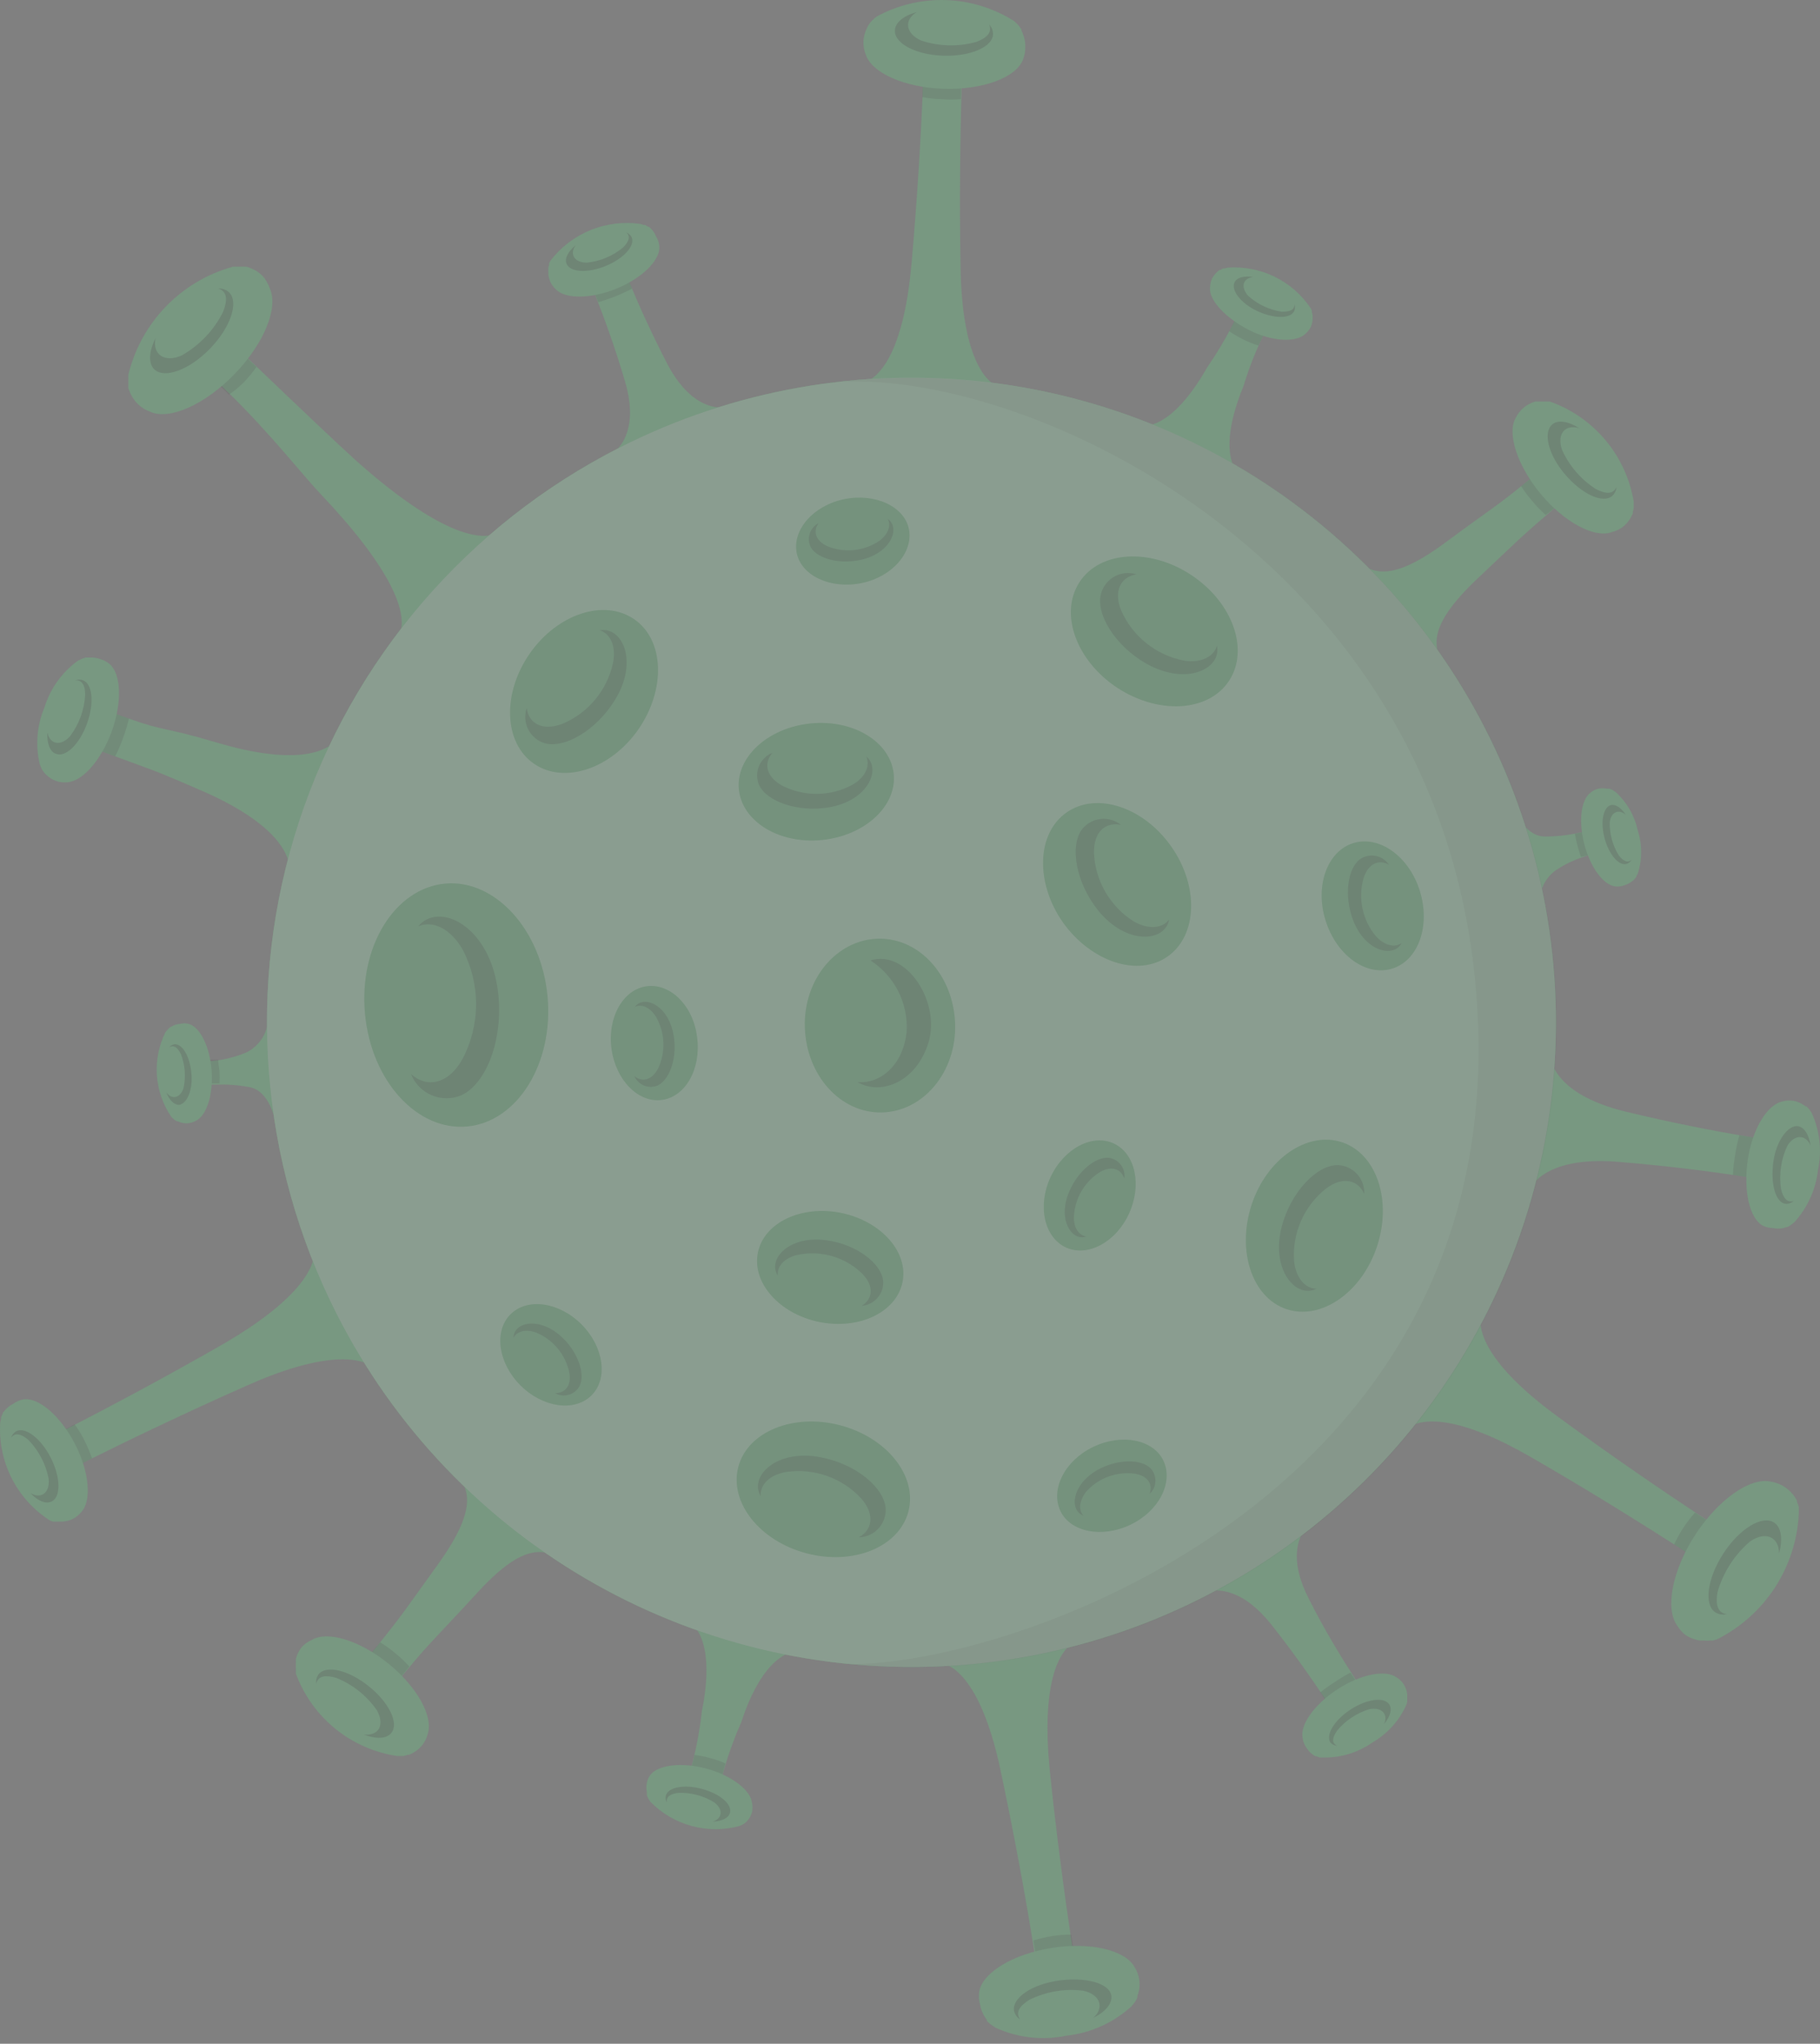 <svg width="269" height="302" viewBox="0 0 269 302" fill="none" xmlns="http://www.w3.org/2000/svg">
<rect x="0" y="0" width="269" height="302" fill="#808080" stroke="none"/>
<g opacity="0.3">
<path d="M46.336 183.56C51.14 189.115 54.509 195.761 56.149 202.919C53.919 199.93 47.228 199.93 36.433 204.77C27.512 208.718 19.014 212.8 12.97 215.812L10.428 217.104L7.863 212.153L10.405 210.86C16.427 207.76 24.724 203.343 33.199 198.481C43.548 192.415 47.384 187.173 46.336 183.56Z" fill="#64CF83"/>
<path opacity="0.2" d="M11.03 210.457C11.587 211.225 12.079 212.039 12.502 212.889C12.924 213.733 13.289 214.606 13.595 215.499L10.428 217.104L7.863 212.153L11.03 210.457Z" fill="black"/>
<path d="M1.886 207.468C1.392 207.724 0.959 208.082 0.614 208.517C0.528 208.604 0.453 208.702 0.391 208.808V208.918C0.296 209.09 0.214 209.27 0.146 209.454C0.136 209.543 0.136 209.634 0.146 209.722C0.096 209.866 0.058 210.016 0.034 210.167C-0.153 213.025 0.431 215.881 1.725 218.436C3.02 220.991 4.978 223.149 7.395 224.688L7.818 224.843H8.108H8.666H9.179C9.735 224.816 10.281 224.68 10.785 224.442C11.262 224.182 11.685 223.834 12.034 223.416C13.55 221.765 13.238 217.596 11.119 213.447C9 209.299 5.856 206.577 3.603 206.755C2.981 206.851 2.392 207.095 1.886 207.468Z" fill="#64CF83"/>
<path opacity="0.3" d="M2.399 211.485C3.759 210.792 6.056 212.554 7.506 215.41C8.956 218.264 9.023 221.164 7.662 221.854C6.837 222.278 5.633 221.854 4.495 220.628C6.056 221.542 7.395 220.628 7.194 218.533C6.78 216.364 5.741 214.363 4.205 212.777C3.179 211.929 2.287 211.596 1.64 212.442C1.763 212.039 2.034 211.697 2.399 211.485Z" fill="black"/>
<path d="M66.789 216.949C73.326 220.222 79.067 224.889 83.606 230.62C80.35 228.769 77.339 227.832 70.224 235.705C64.358 242.106 63.778 242.398 59.942 247.036C59.362 247.727 58.827 248.375 58.336 248.999L53.876 245.452L55.638 243.378C59.407 238.673 59.697 238.16 64.76 231.112C70.893 222.548 69.332 219.737 66.789 216.949Z" fill="#64CF83"/>
<path opacity="0.2" d="M56.194 242.685C56.981 243.158 57.727 243.695 58.425 244.291C59.168 244.888 59.862 245.544 60.499 246.254L58.269 248.996L53.808 245.452L56.194 242.685Z" fill="black"/>
<path d="M44.597 243.378C44.185 243.897 43.888 244.499 43.727 245.14C43.714 245.282 43.714 245.424 43.727 245.564C43.727 245.564 43.727 245.676 43.727 245.742C43.715 245.965 43.715 246.189 43.727 246.412C43.736 246.531 43.736 246.65 43.727 246.768C43.727 246.925 43.727 247.103 43.727 247.303C44.901 250.489 46.91 253.299 49.542 255.442C52.175 257.584 55.336 258.979 58.692 259.481H59.607C59.835 259.443 60.059 259.384 60.276 259.303H60.455L60.834 259.125C61.427 258.839 61.952 258.428 62.373 257.921C62.777 257.425 63.066 256.846 63.22 256.225C64.067 253.683 61.726 249.334 57.444 245.854C53.161 242.375 48.411 240.948 46.113 242.309C45.542 242.56 45.026 242.926 44.597 243.378Z" fill="#64CF83"/>
<path opacity="0.3" d="M47.095 247.392C48.255 245.985 51.556 246.79 54.544 249.197C57.533 251.606 59.005 254.684 57.823 256.09C57.109 256.959 55.593 257.004 53.786 256.312C56.017 256.535 56.886 254.841 55.704 252.721C54.21 250.567 52.116 248.9 49.682 247.927C48.166 247.503 47.028 247.569 46.738 248.796C46.671 248.3 46.799 247.797 47.095 247.392Z" fill="black"/>
<path d="M101.092 239.186C107.239 239.583 113.245 241.205 118.756 243.959C115.611 243.601 112.065 246.769 109.544 254.531C108.531 256.819 107.674 259.174 106.98 261.579C106.801 262.247 106.623 262.872 106.467 263.474L101.872 262.225L102.385 260.351C103.001 257.917 103.448 255.443 103.723 252.947C105.351 244.941 103.969 240.435 101.092 239.186Z" fill="#64CF83"/>
<path opacity="0.2" d="M102.651 259.325C103.443 259.421 104.226 259.578 104.993 259.794C105.758 259.989 106.504 260.25 107.224 260.574C106.934 261.6 106.666 262.559 106.421 263.473L101.826 262.224C102.116 261.333 102.473 260.373 102.651 259.325Z" fill="black"/>
<path d="M95.604 263.451C95.504 263.907 95.504 264.378 95.604 264.835V265.147C95.604 265.147 95.604 265.147 95.604 265.259C95.653 265.421 95.72 265.578 95.805 265.726C95.833 265.798 95.871 265.864 95.916 265.927L96.117 266.239C97.806 267.963 99.925 269.203 102.255 269.829C104.584 270.458 107.039 270.45 109.365 269.808L109.7 269.629L109.923 269.517L110.302 269.227L110.503 269.004C110.805 268.648 111.025 268.228 111.15 267.778C111.249 267.331 111.249 266.865 111.15 266.417C110.971 264.545 108.183 262.38 104.458 261.354C100.734 260.328 97.165 260.798 96.072 262.336C95.838 262.669 95.678 263.05 95.604 263.451Z" fill="#64CF83"/>
<path opacity="0.3" d="M98.415 265.324C98.749 264.075 101.158 263.628 103.768 264.342C106.377 265.057 108.228 266.573 107.894 267.866C107.693 268.648 106.689 269.115 105.329 269.183C106.801 268.714 106.935 267.332 105.53 266.304C103.941 265.337 102.103 264.857 100.244 264.923C99.129 265.078 98.415 265.458 98.571 266.35C98.392 266.04 98.336 265.674 98.415 265.324Z" fill="black"/>
<path d="M138.16 245.607C144.926 242.766 152.282 241.61 159.593 242.24C156.047 243.489 154.017 249.601 155.133 261.331C156.114 270.9 157.363 280.112 158.344 286.691C158.478 287.694 158.634 288.608 158.768 289.478L153.192 290.349L152.746 287.582C151.676 280.892 150.048 271.858 148.063 262.446C145.721 250.782 141.929 245.607 138.16 245.607Z" fill="#64CF83"/>
<path opacity="0.2" d="M152.745 286.736C153.65 286.452 154.575 286.237 155.511 286.089C156.448 285.94 157.395 285.866 158.344 285.866C158.522 287.115 158.7 288.275 158.879 289.367L153.303 290.238C153.125 289.146 152.946 287.985 152.745 286.736Z" fill="black"/>
<path d="M144.85 296.193C144.963 296.869 145.214 297.515 145.586 298.088L145.853 298.468C145.864 298.519 145.864 298.572 145.853 298.624C146.021 298.798 146.2 298.962 146.389 299.114L146.679 299.316L147.147 299.627C150.418 301.129 154.084 301.544 157.607 300.81C161.178 300.422 164.535 298.915 167.198 296.506C167.331 296.371 167.443 296.216 167.555 296.082C167.623 295.981 167.698 295.883 167.778 295.792C167.907 295.586 168.018 295.368 168.112 295.145V294.967C168.112 294.81 168.224 294.676 168.246 294.543C168.437 293.884 168.483 293.194 168.383 292.516C168.283 291.838 168.039 291.191 167.666 290.618C166.283 288.163 161.22 286.937 155.488 287.83C149.756 288.721 145.296 291.443 144.738 294.208C144.631 294.87 144.669 295.548 144.85 296.193Z" fill="#64CF83"/>
<path opacity="0.3" d="M149.87 297.108C149.58 295.212 152.546 293.183 156.561 292.647C160.575 292.112 163.965 293.071 164.255 294.879C164.434 296.037 163.386 297.286 161.579 298.18C163.274 296.684 162.627 294.722 160.129 294.165C157.394 293.811 154.616 294.277 152.145 295.503C150.762 296.372 150.026 297.309 150.762 298.403C150.306 298.104 149.986 297.64 149.87 297.108Z" fill="black"/>
<path d="M176.811 235.729C182.074 231.267 187.9 227.517 194.14 224.576C191.375 226.808 190.639 230.822 193.472 236.286C195.702 240.747 198.266 244.918 200.163 247.861L200.944 249.11L196.483 252.01L195.679 250.784C193.762 247.884 190.974 243.936 187.851 239.988C183.926 235.105 179.956 234.123 176.811 235.729Z" fill="#64CF83"/>
<path opacity="0.2" d="M195.145 250.068C195.859 249.501 196.604 248.972 197.375 248.486C198.092 247.998 198.838 247.551 199.606 247.148L200.855 249.088L196.394 251.987L195.145 250.068Z" fill="black"/>
<path d="M193.137 258.321C193.396 258.743 193.746 259.101 194.163 259.37L194.454 259.525H194.566L195.056 259.705H195.3H195.702C198.264 259.726 200.766 258.946 202.861 257.473C205.087 256.186 206.844 254.228 207.881 251.875C207.924 251.752 207.962 251.625 207.992 251.497V251.23C208.002 251.057 208.002 250.887 207.992 250.717C207.992 250.717 207.992 250.717 207.992 250.582C207.992 250.448 207.992 250.359 207.992 250.27C207.907 249.782 207.735 249.312 207.479 248.887C207.218 248.478 206.868 248.135 206.454 247.883C204.847 246.68 201.188 247.348 197.71 249.6C194.231 251.854 192.089 254.909 192.535 256.872C192.609 257.398 192.815 257.897 193.137 258.321Z" fill="#64CF83"/>
<path opacity="0.3" d="M196.639 257.495C195.902 256.335 197.24 254.149 199.65 252.587C202.059 251.028 204.601 250.716 205.337 251.853C205.806 252.567 205.471 253.681 204.557 254.773C205.225 253.303 204.245 252.232 202.438 252.544C200.554 253.11 198.877 254.219 197.621 255.733C196.951 256.715 196.75 257.54 197.621 257.962C197.244 257.94 196.892 257.773 196.639 257.495Z" fill="black"/>
<path d="M207.3 211.596C209.73 204.673 213.792 198.439 219.142 193.419C217.692 196.875 220.838 202.474 230.293 209.365C238.012 215.009 245.639 220.227 251.171 223.885L253.512 225.424L250.412 230.152L248.069 228.613C242.493 225.045 234.688 220.161 226.368 215.365C216.22 209.499 209.91 208.875 207.3 211.596Z" fill="#64CF83"/>
<path opacity="0.2" d="M247.446 228.21C247.84 227.355 248.294 226.526 248.807 225.734C249.329 224.955 249.903 224.209 250.523 223.505L253.514 225.468L250.412 230.195L247.446 228.21Z" fill="black"/>
<path d="M249.163 241.638C249.801 242.039 250.514 242.306 251.26 242.418H251.75H251.974C252.233 242.441 252.494 242.441 252.753 242.418H253.134L253.736 242.263C257.224 240.521 260.188 237.883 262.321 234.618C264.452 231.352 265.676 227.578 265.867 223.683C265.867 223.461 265.867 223.261 265.867 223.06C265.879 222.933 265.879 222.806 265.867 222.68C265.807 222.426 265.716 222.178 265.601 221.943V221.743L265.354 221.319C264.957 220.683 264.425 220.142 263.799 219.729C263.17 219.318 262.461 219.046 261.719 218.932C258.73 218.264 254.025 221.476 250.567 226.785C247.111 232.092 246.106 237.713 247.868 240.166C248.202 240.735 248.641 241.235 249.163 241.638Z" fill="#64CF83"/>
<path opacity="0.3" d="M253.558 238.272C251.795 237.134 252.331 233.23 254.718 229.55C257.104 225.871 260.471 223.84 262.211 224.978C263.282 225.671 263.528 227.453 262.947 229.55C262.947 227.075 260.895 226.183 258.62 227.811C256.332 229.779 254.672 232.378 253.847 235.283C253.535 237.043 253.847 238.338 255.208 238.516C254.648 238.652 254.055 238.563 253.558 238.272Z" fill="black"/>
<path d="M225.367 177.204C225.354 169.565 226.574 161.973 228.98 154.722C228.845 158.625 232.303 162.328 240.309 164.268C246.867 165.852 253.223 167.101 257.818 167.859L259.758 168.193L258.821 174.037L256.881 173.725C252.265 173.033 245.73 172.208 239.039 171.673C230.897 171.026 226.459 173.457 225.367 177.204Z" fill="#64CF83"/>
<path opacity="0.2" d="M256.145 173.613C256.145 172.676 256.3 171.695 256.457 170.646C256.61 169.669 256.818 168.701 257.081 167.747L259.758 168.193L258.821 174.036L256.145 173.613Z" fill="black"/>
<path d="M261.989 181.463C262.533 181.576 263.095 181.576 263.64 181.463L263.973 181.329H264.13C264.302 181.258 264.467 181.168 264.62 181.062L264.866 180.884L265.222 180.594C267.16 178.457 268.377 175.765 268.702 172.899C269.302 170.087 268.99 167.157 267.809 164.535C267.741 164.401 267.66 164.274 267.565 164.156L267.408 163.911L267.007 163.487H266.872C266.785 163.407 266.689 163.34 266.583 163.286C266.136 162.97 265.623 162.758 265.082 162.665C264.542 162.573 263.988 162.602 263.46 162.751C261.23 163.197 259.001 166.765 258.331 171.36C257.661 175.954 258.554 180.014 260.56 181.129C261.009 181.335 261.495 181.449 261.989 181.463Z" fill="#64CF83"/>
<path opacity="0.3" d="M263.907 177.894C262.412 177.671 261.675 174.905 262.099 171.716C262.523 168.527 264.331 166.185 265.758 166.408C266.695 166.564 267.363 167.679 267.609 169.263C266.872 167.612 265.245 167.612 264.196 169.263C263.246 171.261 262.913 173.497 263.237 175.686C263.549 176.979 264.085 177.76 265.11 177.47C264.948 177.617 264.758 177.73 264.55 177.803C264.344 177.876 264.124 177.907 263.907 177.894Z" fill="black"/>
<path d="M227.774 134.895C226.042 129.62 224.613 124.251 223.491 118.814C224.227 121.044 226.012 123.631 228.353 123.609C230.079 123.605 231.8 123.411 233.484 123.029L234.063 122.94L234.977 126.33L234.444 126.486C232.782 126.982 231.209 127.734 229.782 128.717C228.874 129.432 228.198 130.401 227.84 131.501C227.483 132.601 227.46 133.782 227.774 134.895Z" fill="#64CF83"/>
<path opacity="0.2" d="M233.662 126.619C233.484 126.106 233.306 125.548 233.149 124.946C232.994 124.344 232.86 123.764 232.771 123.207L234.063 122.939L234.978 126.329L233.662 126.619Z" fill="black"/>
<path d="M240.154 130.79C240.561 130.667 240.941 130.462 241.268 130.188C241.352 130.141 241.427 130.081 241.492 130.01C241.605 129.906 241.702 129.785 241.781 129.653C241.823 129.597 241.861 129.537 241.893 129.474C241.893 129.474 241.893 129.274 242.048 129.162C242.743 127.047 242.743 124.765 242.048 122.65C241.573 120.472 240.426 118.498 238.77 117.007L238.481 116.828L238.28 116.695L237.879 116.538H237.744H237.476C237.057 116.45 236.624 116.45 236.206 116.538C235.797 116.65 235.416 116.848 235.089 117.118C233.685 118.122 233.261 121.311 234.175 124.791C235.089 128.27 237.052 130.835 238.793 130.991C239.255 131.032 239.722 130.963 240.154 130.79Z" fill="#64CF83"/>
<path opacity="0.3" d="M240.398 127.667C239.238 127.957 237.811 126.262 237.163 123.875C236.518 121.489 236.942 119.281 238.079 118.969C238.793 118.79 239.618 119.37 240.309 120.418C239.26 119.459 238.079 119.995 237.922 121.556C237.896 123.264 238.359 124.944 239.26 126.396C239.885 127.198 240.532 127.578 241.157 127.065C240.986 127.352 240.716 127.566 240.398 127.667Z" fill="black"/>
<path d="M213.723 98.941C207.964 94.445 203.221 88.782 199.805 82.325C202.638 84.756 205.403 86.272 213.723 80.094C220.526 75.054 221.127 74.897 225.655 71.173L227.574 69.589L231.187 73.894L229.29 75.5C224.829 79.314 224.474 79.737 218.317 85.558C210.801 92.696 211.761 95.729 213.723 98.941Z" fill="#64CF83"/>
<path opacity="0.2" d="M228.465 76.103C227.761 75.476 227.106 74.798 226.502 74.073C225.891 73.373 225.331 72.627 224.829 71.843L227.573 69.613L231.186 73.917L228.465 76.103Z" fill="black"/>
<path d="M239.974 77.775C240.478 77.355 240.881 76.829 241.157 76.236C241.225 76.106 241.286 75.972 241.335 75.834V75.656C241.405 75.438 241.45 75.214 241.469 74.986C241.469 74.986 241.469 74.763 241.469 74.652C241.469 74.54 241.469 74.295 241.469 74.117C240.913 70.768 239.469 67.63 237.288 65.029C235.108 62.429 232.269 60.46 229.069 59.33H228.556H227.53H227.329H226.928C226.29 59.512 225.7 59.823 225.187 60.244C224.699 60.654 224.303 61.163 224.029 61.738C222.711 63.969 224.207 68.786 227.753 73.024C231.298 77.261 235.693 79.536 238.191 78.644C238.84 78.483 239.448 78.186 239.974 77.775Z" fill="#64CF83"/>
<path opacity="0.3" d="M238.28 73.293C236.897 74.452 233.819 73.025 231.321 70.103C228.823 67.181 228.043 63.88 229.425 62.721C230.273 61.984 231.811 62.252 233.418 63.278C231.344 62.631 230.095 64.103 230.852 66.423C231.915 68.82 233.662 70.853 235.871 72.266C237.275 72.98 238.39 73.114 238.926 71.977C238.884 72.481 238.653 72.951 238.28 73.293Z" fill="black"/>
<path d="M183.881 70.817C177.933 69.232 172.351 66.505 167.444 62.788C170.455 63.747 174.425 61.338 178.395 54.334C179.793 52.307 181.06 50.191 182.186 48.001L183.034 46.261L187.316 48.357L186.469 50.097C185.413 52.325 184.526 54.629 183.815 56.989C180.759 64.416 181.294 69.033 183.881 70.817Z" fill="#64CF83"/>
<path opacity="0.2" d="M186 51.056C185.232 50.824 184.486 50.525 183.769 50.164C183.052 49.809 182.359 49.406 181.695 48.959C182.163 48.001 182.609 47.108 183.011 46.261L187.293 48.357L186 51.056Z" fill="black"/>
<path d="M193.695 48.403C193.896 47.985 194.002 47.528 194.008 47.065C194.019 46.961 194.019 46.856 194.008 46.753V46.619C193.992 46.458 193.955 46.301 193.896 46.15C193.905 46.069 193.905 45.986 193.896 45.905C193.854 45.789 193.801 45.677 193.741 45.57C192.405 43.562 190.557 41.945 188.39 40.887C186.222 39.828 183.812 39.367 181.406 39.548L181.049 39.66H180.804L180.38 39.883H180.269L180.023 40.062C179.67 40.361 179.375 40.724 179.154 41.132C178.966 41.554 178.86 42.008 178.841 42.47C178.663 44.344 181.072 46.931 184.506 48.715C187.942 50.499 191.577 50.656 192.936 49.34C193.239 49.071 193.497 48.755 193.695 48.403Z" fill="#64CF83"/>
<path opacity="0.3" d="M191.286 45.971C190.73 47.13 188.298 47.108 185.845 45.971C183.391 44.833 181.897 42.87 182.477 41.711C182.811 40.997 183.882 40.729 185.22 40.93C183.704 41.108 183.324 42.424 184.484 43.718C185.87 44.967 187.592 45.781 189.435 46.06C190.55 46.06 191.309 45.881 191.331 44.989C191.441 45.31 191.426 45.661 191.286 45.971Z" fill="black"/>
<path d="M148.508 57.545C141.324 59.024 133.891 58.764 126.829 56.787C130.554 56.252 133.698 50.676 134.724 38.944C135.572 29.443 136.107 20.254 136.375 13.652C136.375 12.648 136.375 11.712 136.486 10.842L142.107 11.043C142.107 11.912 142.107 12.849 142.107 13.831C141.928 20.521 141.794 29.666 141.973 39.212C142.107 50.966 144.85 56.742 148.508 57.545Z" fill="#64CF83"/>
<path opacity="0.2" d="M141.996 14.656C141.054 14.736 140.106 14.736 139.163 14.656C138.212 14.634 137.264 14.53 136.331 14.344C136.331 13.095 136.442 11.913 136.487 10.798L142.107 10.999C142.085 12.225 142.041 13.407 141.996 14.656Z" fill="black"/>
<path d="M151.542 6.962C151.567 6.273 151.438 5.587 151.163 4.954C151.117 4.808 151.057 4.666 150.984 4.531C150.973 4.472 150.973 4.411 150.984 4.352L150.561 3.772L150.315 3.505L149.914 3.125C146.9 1.212 143.43 0.138 139.863 0.012C136.295 -0.113 132.759 0.715 129.618 2.412C129.46 2.518 129.31 2.638 129.172 2.769L128.904 3.014C128.737 3.184 128.587 3.371 128.458 3.571C128.416 3.628 128.379 3.687 128.346 3.75C128.266 3.869 128.199 3.996 128.146 4.129C127.831 4.746 127.648 5.422 127.61 6.114C127.589 6.793 127.71 7.47 127.967 8.099C128.86 10.753 133.61 12.917 139.409 13.117C145.208 13.318 150.092 11.489 151.163 8.902C151.428 8.29 151.557 7.628 151.542 6.962Z" fill="#64CF83"/>
<path opacity="0.3" d="M146.769 5.02C146.769 6.938 143.401 8.366 139.386 8.232C135.372 8.098 132.204 6.425 132.271 4.529C132.271 3.347 133.587 2.299 135.505 1.786C133.565 2.946 133.833 4.976 136.174 6.001C138.795 6.864 141.611 6.934 144.271 6.202C145.81 5.622 146.702 4.819 146.189 3.615C146.374 3.799 146.521 4.018 146.62 4.259C146.72 4.5 146.77 4.759 146.769 5.02Z" fill="black"/>
<path d="M108.607 59.977C102.599 63.37 96.173 65.964 89.493 67.694C92.616 66.066 94.11 62.274 92.393 56.409C90.988 51.636 89.359 47.13 88.11 43.941C87.932 43.45 87.754 43.004 87.575 42.581L92.549 40.573C92.705 40.997 92.906 41.443 93.106 41.911C94.422 45.101 96.385 49.45 98.682 53.866C101.537 59.264 105.217 60.959 108.607 59.977Z" fill="#64CF83"/>
<path opacity="0.2" d="M93.418 42.647C92.622 43.07 91.803 43.45 90.965 43.785C90.133 44.118 89.284 44.408 88.423 44.655C88.133 43.896 87.843 43.182 87.575 42.424L92.549 40.417L93.418 42.647Z" fill="black"/>
<path d="M96.965 34.93C96.782 34.466 96.501 34.047 96.139 33.703L95.894 33.503H95.782L95.336 33.235H95.114L94.734 33.101C92.223 32.729 89.658 33.035 87.305 33.988C84.952 34.941 82.897 36.506 81.352 38.521C81.352 38.521 81.241 38.744 81.174 38.878C81.107 39.012 81.174 39.034 81.174 39.123C81.106 39.279 81.061 39.445 81.04 39.614C81.03 39.658 81.03 39.704 81.04 39.748C81.03 39.852 81.03 39.956 81.04 40.06C81.01 40.556 81.094 41.051 81.285 41.51C81.459 41.96 81.734 42.364 82.088 42.692C83.427 44.186 87.151 44.231 91.01 42.692C94.868 41.153 97.522 38.521 97.455 36.514C97.438 35.951 97.268 35.404 96.965 34.93Z" fill="#64CF83"/>
<path opacity="0.3" d="M93.374 35.086C93.886 36.357 92.124 38.253 89.47 39.324C86.816 40.394 84.251 40.238 83.738 38.967C83.426 38.186 83.961 37.16 85.076 36.246C84.14 37.562 84.898 38.811 86.727 38.811C88.693 38.614 90.556 37.838 92.08 36.581C92.905 35.733 93.262 34.975 92.57 34.35C92.921 34.486 93.208 34.748 93.374 35.086Z" fill="black"/>
<path d="M73.903 78.578C70.572 85.188 65.315 90.632 58.826 94.191C60.788 90.934 57.643 83.797 47.406 73.025C44.975 70.482 39.979 64.103 34.024 58.282C33.132 57.39 32.285 56.587 31.482 55.806L35.407 51.747C36.188 52.528 37.035 53.353 37.972 54.223C44.038 60.022 50.596 66.244 52.447 67.895C63.465 77.775 70.713 80.563 73.903 78.578Z" fill="#64CF83"/>
<path opacity="0.2" d="M37.906 54.224C37.35 55.01 36.739 55.755 36.077 56.454C35.386 57.138 34.64 57.764 33.847 58.327C32.955 57.435 32.107 56.632 31.304 55.852L35.23 51.792C36.122 52.529 36.969 53.354 37.906 54.224Z" fill="black"/>
<path d="M38.776 40.729C38.232 40.197 37.577 39.793 36.858 39.547C36.71 39.476 36.552 39.431 36.389 39.413H36.189C35.929 39.39 35.668 39.39 35.408 39.413H35.029C34.821 39.401 34.612 39.401 34.404 39.413C30.645 40.456 27.232 42.483 24.518 45.287C21.805 48.091 19.889 51.568 18.971 55.36C18.96 55.568 18.96 55.776 18.971 55.984V56.386C18.971 56.654 18.971 56.921 18.971 57.167V57.367C19.02 57.527 19.08 57.684 19.149 57.836C19.418 58.541 19.837 59.18 20.376 59.709C20.91 60.226 21.549 60.621 22.249 60.869C25.059 62.096 30.278 59.821 34.694 55.248C39.11 50.676 41.185 45.391 39.869 42.602C39.637 41.909 39.265 41.272 38.776 40.729Z" fill="#64CF83"/>
<path opacity="0.3" d="M33.846 43.182C35.34 44.632 34.091 48.379 31.035 51.524C27.98 54.669 24.344 55.984 22.828 54.602C21.891 53.709 22.003 51.947 22.984 49.985C22.493 52.394 24.344 53.665 26.887 52.505C29.507 51.013 31.626 48.778 32.976 46.082C33.623 44.387 33.645 43.093 32.262 42.625C32.842 42.597 33.41 42.797 33.846 43.182Z" fill="black"/>
<path d="M50.551 108.285C49.467 115.881 46.808 123.166 42.745 129.674C43.504 125.838 39.667 121.132 29.832 116.85C21.825 113.371 22.561 113.839 16.896 111.72L14.487 110.828L16.516 105.274L18.925 106.144C24.635 108.174 24.033 107.326 32.307 109.802C42.701 112.835 48.633 111.787 50.551 108.285Z" fill="#64CF83"/>
<path opacity="0.2" d="M19.059 106.189C18.821 107.156 18.531 108.108 18.189 109.044C17.865 109.976 17.477 110.885 17.029 111.765L14.487 110.828L16.516 105.274L19.059 106.189Z" fill="black"/>
<path d="M14.821 97.379C14.291 97.198 13.73 97.122 13.17 97.156H12.813H12.658L12.122 97.335L11.854 97.469L11.453 97.669C9.127 99.373 7.414 101.783 6.569 104.539C5.451 107.197 5.209 110.142 5.877 112.947C5.927 113.092 5.987 113.234 6.056 113.371C6.083 113.464 6.121 113.554 6.167 113.639C6.258 113.803 6.363 113.96 6.479 114.107L6.591 114.241C6.661 114.334 6.744 114.416 6.836 114.486C7.228 114.879 7.7 115.183 8.219 115.378C8.723 115.571 9.265 115.647 9.803 115.601C12.033 115.601 14.888 112.501 16.494 108.13C18.099 103.758 17.899 99.587 16.204 98.115C15.792 97.787 15.323 97.537 14.821 97.379Z" fill="#64CF83"/>
<path opacity="0.3" d="M12.234 100.502C13.684 101.038 13.952 103.893 12.859 106.926C11.766 109.959 9.692 111.967 8.264 111.387C7.372 111.074 6.926 109.848 6.993 108.242C7.394 110.026 9 110.316 10.361 108.777C11.699 107.001 12.476 104.865 12.591 102.644C12.591 101.328 12.145 100.413 11.097 100.547C11.459 100.398 11.862 100.382 12.234 100.502Z" fill="black"/>
<path d="M39.623 149.703C40.32 155.208 40.708 160.748 40.783 166.297C40.493 164.067 39.222 161.078 36.924 160.654C35.22 160.33 33.484 160.203 31.75 160.275H31.103L30.858 156.773H31.416C33.126 156.604 34.802 156.183 36.389 155.524C37.459 155.001 38.342 154.163 38.921 153.122C39.499 152.081 39.744 150.888 39.623 149.703Z" fill="#64CF83"/>
<path opacity="0.2" d="M32.241 156.573C32.241 157.131 32.397 157.711 32.441 158.335C32.474 158.922 32.474 159.51 32.441 160.097H31.148L30.902 156.596L32.241 156.573Z" fill="black"/>
<path d="M26.643 151.287C26.212 151.311 25.792 151.433 25.416 151.644L25.171 151.778C25.045 151.857 24.932 151.954 24.836 152.068L24.68 152.246L24.457 152.514C23.472 154.491 23.034 156.696 23.187 158.899C23.34 161.103 24.078 163.226 25.327 165.048L25.572 165.272C25.618 165.329 25.671 165.381 25.728 165.428L26.107 165.673H26.219L26.486 165.784C26.883 165.942 27.309 166.011 27.735 165.985C28.151 165.952 28.553 165.83 28.918 165.628C30.501 164.915 31.527 161.859 31.282 158.268C31.036 154.677 29.587 151.8 27.936 151.31C27.514 151.191 27.069 151.183 26.643 151.287Z" fill="#64CF83"/>
<path opacity="0.3" d="M25.839 154.298C27.021 154.298 28.07 156.149 28.293 158.625C28.516 161.1 27.646 163.085 26.464 163.264C25.75 163.264 25.036 162.595 24.59 161.435C25.416 162.55 26.665 162.26 27.133 160.744C27.491 159.075 27.351 157.338 26.732 155.748C26.263 154.833 25.728 154.343 25.014 154.744C25.222 154.495 25.517 154.336 25.839 154.298Z" fill="black"/>
<path d="M91.634 66.11C108.438 57.589 127.392 54.242 146.098 56.493C164.804 58.744 182.423 66.492 196.725 78.757C211.028 91.021 221.373 107.252 226.449 125.396C231.527 143.54 231.111 162.783 225.253 180.69C219.394 198.598 208.356 214.363 193.536 225.997C178.715 237.631 160.778 244.61 141.991 246.048C123.205 247.486 104.414 243.323 87.995 234.081C71.576 224.841 58.266 210.938 49.748 194.131C38.329 171.6 36.327 145.455 44.181 121.447C52.036 97.439 69.105 77.534 91.634 66.11Z" fill="#64CF83"/>
<path d="M91.634 66.11C108.438 57.589 127.392 54.242 146.098 56.493C164.804 58.744 182.423 66.492 196.725 78.757C211.028 91.021 221.373 107.252 226.449 125.396C231.527 143.54 231.111 162.783 225.253 180.69C219.394 198.598 208.356 214.363 193.536 225.997C178.715 237.631 160.778 244.61 141.991 246.048C123.205 247.486 104.414 243.323 87.995 234.081C71.576 224.841 58.266 210.938 49.748 194.131C38.329 171.6 36.327 145.455 44.181 121.447C52.036 97.439 69.105 77.534 91.634 66.11Z" fill="#64CF83"/>
<path opacity="0.4" d="M91.634 66.11C108.438 57.589 127.392 54.242 146.098 56.493C164.804 58.744 182.423 66.492 196.725 78.757C211.028 91.021 221.373 107.252 226.449 125.396C231.527 143.54 231.111 162.783 225.253 180.69C219.394 198.598 208.356 214.363 193.536 225.997C178.715 237.631 160.778 244.61 141.991 246.048C123.205 247.486 104.414 243.323 87.995 234.081C71.576 224.841 58.266 210.938 49.748 194.131C38.329 171.6 36.327 145.455 44.181 121.447C52.036 97.439 69.105 77.534 91.634 66.11Z" fill="white"/>
<path opacity="0.1" d="M122.77 56.542C150.872 53.798 216.623 83.172 218.496 152.446C220.37 221.72 149.601 246.12 125.379 245.899C138.727 247.222 152.205 245.713 164.929 241.47C177.653 237.225 189.337 230.341 199.216 221.268C209.098 212.196 216.948 201.14 222.261 188.822C227.572 176.505 230.221 163.205 230.036 149.792C229.85 136.38 226.835 123.158 221.188 110.992C215.538 98.826 207.385 87.99 197.259 79.193C187.132 70.397 175.263 63.837 162.426 59.946C149.59 56.054 136.076 54.917 122.77 56.609V56.542Z" fill="black"/>
<path d="M184.996 178.006C187.226 171.204 193.272 167.078 198.378 168.795C203.486 170.512 205.784 177.426 203.509 184.229C201.234 191.031 195.211 195.157 190.126 193.44C185.041 191.724 182.766 184.809 184.996 178.006Z" fill="#64CF83"/>
<path opacity="0.1" d="M184.996 178.006C187.226 171.204 193.272 167.078 198.378 168.795C203.486 170.512 205.784 177.426 203.509 184.229C201.234 191.031 195.211 195.157 190.126 193.44C185.041 191.724 182.766 184.809 184.996 178.006Z" fill="black"/>
<path opacity="0.25" d="M194.587 190.429C191.553 191.968 187.762 187.619 189.456 181.195C190.817 176.11 194.63 172.14 197.71 172.163C198.249 172.18 198.779 172.304 199.269 172.529C199.759 172.753 200.2 173.073 200.566 173.469C200.931 173.866 201.213 174.331 201.397 174.838C201.58 175.345 201.662 175.884 201.635 176.423C200.742 174.393 198.512 173.724 195.97 175.642C194.377 176.907 193.116 178.541 192.297 180.402C191.477 182.264 191.121 184.296 191.263 186.325C191.53 188.868 192.936 190.429 194.587 190.429Z" fill="black"/>
<path d="M94.356 107.773C90.252 113.661 83.338 115.914 78.9 112.836C74.461 109.758 74.193 102.464 78.297 96.576C82.401 90.688 89.315 88.436 93.754 91.513C98.192 94.591 98.437 101.862 94.356 107.773Z" fill="#64CF83"/>
<path opacity="0.1" d="M94.356 107.773C90.252 113.661 83.338 115.914 78.9 112.836C74.461 109.758 74.193 102.464 78.297 96.576C82.401 90.688 89.315 88.436 93.754 91.513C98.192 94.591 98.437 101.862 94.356 107.773Z" fill="black"/>
<path opacity="0.25" d="M88.646 93.142C91.992 92.54 94.423 97.758 90.877 103.446C88.156 107.907 83.383 110.695 80.439 109.802C79.927 109.636 79.453 109.37 79.045 109.019C78.637 108.667 78.303 108.239 78.062 107.757C77.821 107.275 77.678 106.751 77.642 106.214C77.606 105.676 77.677 105.137 77.852 104.628C78.141 106.858 80.082 108.085 83.093 106.97C84.966 106.193 86.624 104.976 87.929 103.424C89.233 101.871 90.145 100.027 90.587 98.048C91.122 95.506 90.208 93.61 88.646 93.142Z" fill="black"/>
<path d="M124.354 179.233C130.264 180.46 134.323 185.054 133.386 189.492C132.45 193.931 126.941 196.541 121.053 195.337C115.165 194.131 111.105 189.515 112.02 185.076C112.934 180.638 118.466 178.029 124.354 179.233Z" fill="#64CF83"/>
<path opacity="0.1" d="M124.354 179.233C130.264 180.46 134.323 185.054 133.386 189.492C132.45 193.931 126.941 196.541 121.053 195.337C115.165 194.131 111.105 189.515 112.02 185.076C112.934 180.638 118.466 178.029 124.354 179.233Z" fill="black"/>
<path opacity="0.25" d="M114.964 188.49C113.381 186.103 116.615 182.49 122.146 183.271C126.607 183.873 130.22 186.661 130.532 189.248C130.569 189.699 130.516 190.153 130.376 190.584C130.236 191.016 130.013 191.413 129.719 191.758C129.424 192.102 129.065 192.384 128.661 192.589C128.257 192.793 127.817 192.916 127.365 192.95C128.971 191.991 129.305 190.051 127.365 188.133C126.149 186.969 124.673 186.112 123.059 185.635C121.445 185.158 119.74 185.074 118.087 185.39C115.968 185.791 114.808 187.107 114.964 188.49Z" fill="black"/>
<path d="M157.118 136.321C152.992 130.455 153.215 123.162 157.631 120.062C162.047 116.961 168.983 119.214 173.109 125.08C177.235 130.946 176.99 138.239 172.574 141.339C168.158 144.439 161.244 142.097 157.118 136.321Z" fill="#64CF83"/>
<path opacity="0.1" d="M157.118 136.321C152.992 130.455 153.215 123.162 157.631 120.062C162.047 116.961 168.983 119.214 173.109 125.08C177.235 130.946 176.99 138.239 172.574 141.339C168.158 144.439 161.244 142.097 157.118 136.321Z" fill="black"/>
<path opacity="0.25" d="M172.797 135.876C172.217 139.221 166.485 139.712 162.314 134.538C159.013 130.434 158.077 125.014 159.928 122.538C160.262 122.117 160.677 121.765 161.147 121.504C161.618 121.243 162.136 121.078 162.67 121.018C163.205 120.958 163.747 121.004 164.264 121.154C164.78 121.304 165.262 121.554 165.682 121.892C163.452 121.423 161.645 122.828 161.69 126.018C161.776 128.046 162.351 130.023 163.364 131.782C164.377 133.54 165.8 135.029 167.511 136.121C169.741 137.415 171.816 137.192 172.797 135.876Z" fill="black"/>
<path d="M124.198 210.614C131.134 212.444 135.639 218.153 134.257 223.372C132.874 228.59 126.138 231.358 119.202 229.527C112.265 227.699 107.76 221.989 109.121 216.771C110.481 211.551 117.239 208.786 124.198 210.614Z" fill="#64CF83"/>
<path opacity="0.1" d="M124.198 210.614C131.134 212.444 135.639 218.153 134.257 223.372C132.874 228.59 126.138 231.358 119.202 229.527C112.265 227.699 107.76 221.989 109.121 216.771C110.481 211.551 117.239 208.786 124.198 210.614Z" fill="black"/>
<path opacity="0.25" d="M112.421 221.075C110.703 218.13 114.785 214.05 121.342 215.342C126.517 216.347 130.71 219.803 130.91 222.971C130.928 223.509 130.839 224.046 130.647 224.55C130.455 225.053 130.165 225.513 129.793 225.903C129.422 226.295 128.976 226.607 128.482 226.823C127.989 227.039 127.457 227.154 126.918 227.164C128.881 226.138 129.394 223.863 127.32 221.454C125.946 219.956 124.231 218.813 122.32 218.123C120.409 217.432 118.36 217.212 116.346 217.485C113.781 217.863 112.332 219.357 112.421 221.075Z" fill="black"/>
<path d="M121.52 124.122C115.209 124.768 109.699 121.423 109.209 116.672C108.718 111.922 113.469 107.55 119.781 106.903C126.093 106.257 131.601 109.602 132.092 114.353C132.583 119.103 127.832 123.475 121.52 124.122Z" fill="#64CF83"/>
<path opacity="0.1" d="M121.52 124.122C115.209 124.768 109.699 121.423 109.209 116.672C108.718 111.922 113.469 107.55 119.781 106.903C126.093 106.257 131.601 109.602 132.092 114.353C132.583 119.103 127.832 123.475 121.52 124.122Z" fill="black"/>
<path opacity="0.25" d="M128.055 111.787C130.286 113.683 128.278 118.344 122.479 119.303C117.885 120.062 113.29 118.434 112.175 115.958C111.994 115.516 111.902 115.042 111.905 114.565C111.908 114.087 112.005 113.615 112.192 113.175C112.379 112.735 112.651 112.337 112.992 112.003C113.334 111.669 113.739 111.406 114.182 111.229C112.867 112.702 113.157 114.754 115.61 116.092C117.216 116.911 118.996 117.329 120.798 117.309C122.6 117.29 124.371 116.834 125.959 115.98C127.899 114.887 128.635 113.192 128.055 111.787Z" fill="black"/>
<path d="M80.93 147.251C81.844 157.153 76.469 165.74 69.087 166.454C61.704 167.168 54.857 159.763 53.943 149.771C53.028 139.779 58.404 131.259 65.764 130.568C73.124 129.876 80.016 137.348 80.93 147.251Z" fill="#64CF83"/>
<path opacity="0.1" d="M80.93 147.251C81.844 157.153 76.469 165.74 69.087 166.454C61.704 167.168 54.857 159.763 53.943 149.771C53.028 139.779 58.404 131.259 65.764 130.568C73.124 129.876 80.016 137.348 80.93 147.251Z" fill="black"/>
<path opacity="0.25" d="M61.814 136.879C64.803 133.243 72.052 136.611 73.501 145.8C74.639 153.004 72.029 160.164 68.104 161.881C67.411 162.159 66.671 162.297 65.925 162.286C65.179 162.276 64.443 162.118 63.758 161.822C63.074 161.525 62.455 161.096 61.938 160.558C61.42 160.021 61.014 159.387 60.744 158.691C62.974 160.766 66.23 160.342 68.371 156.461C69.68 153.967 70.364 151.193 70.364 148.376C70.364 145.56 69.68 142.785 68.371 140.291C66.543 137.146 63.911 135.964 61.814 136.879Z" fill="black"/>
<path d="M195.925 136.031C194.32 130.923 196.148 125.793 200.007 124.589C203.864 123.385 208.282 126.552 209.864 131.682C211.448 136.811 209.643 141.919 205.784 143.123C201.924 144.328 197.532 141.16 195.925 136.031Z" fill="#64CF83"/>
<path opacity="0.1" d="M195.925 136.031C194.32 130.923 196.148 125.793 200.007 124.589C203.864 123.385 208.282 126.552 209.864 131.682C211.448 136.811 209.643 141.919 205.784 143.123C201.924 144.328 197.532 141.16 195.925 136.031Z" fill="black"/>
<path opacity="0.25" d="M207.165 139.355C206.007 141.585 201.79 140.648 200.007 136.009C198.601 132.351 199.182 128.27 201.056 126.932C201.389 126.709 201.764 126.554 202.157 126.476C202.551 126.399 202.956 126.399 203.35 126.478C203.743 126.557 204.116 126.712 204.451 126.935C204.784 127.159 205.07 127.445 205.293 127.779C203.864 126.954 202.214 127.534 201.523 129.809C201.114 131.271 201.069 132.81 201.387 134.294C201.705 135.779 202.381 137.163 203.351 138.329C204.646 139.756 206.162 140.068 207.165 139.355Z" fill="black"/>
<path d="M165.147 101.64C159.058 97.626 156.537 90.667 159.548 86.028C162.559 81.389 169.964 80.943 176.053 84.957C182.142 88.972 184.684 95.931 181.674 100.57C178.663 105.209 171.258 105.633 165.147 101.64Z" fill="#64CF83"/>
<path opacity="0.1" d="M165.147 101.64C159.058 97.626 156.537 90.667 159.548 86.028C162.559 81.389 169.964 80.943 176.053 84.957C182.142 88.972 184.684 95.931 181.674 100.57C178.663 105.209 171.258 105.633 165.147 101.64Z" fill="black"/>
<path opacity="0.25" d="M179.866 95.418C180.58 98.785 175.405 101.417 169.45 98.072C164.789 95.44 161.867 90.667 162.759 87.634C162.915 87.108 163.173 86.619 163.52 86.194C163.866 85.77 164.294 85.418 164.778 85.161C165.262 84.903 165.792 84.745 166.337 84.695C166.883 84.644 167.434 84.703 167.956 84.868C165.726 85.225 164.499 87.254 165.726 90.243C166.567 92.136 167.854 93.797 169.478 95.082C171.102 96.368 173.014 97.241 175.049 97.626C177.524 98.005 179.42 97.023 179.866 95.418Z" fill="black"/>
<path d="M127.342 86.161C122.748 87.098 118.421 85.068 117.752 81.7C117.083 78.333 120.183 74.697 124.778 73.76C129.372 72.824 133.699 74.853 134.346 78.221C134.993 81.589 131.915 85.225 127.342 86.161Z" fill="#64CF83"/>
<path opacity="0.1" d="M127.342 86.161C122.748 87.098 118.421 85.068 117.752 81.7C117.083 78.333 120.183 74.697 124.778 73.76C129.372 72.824 133.699 74.853 134.346 78.221C134.993 81.589 131.915 85.225 127.342 86.161Z" fill="black"/>
<path opacity="0.25" d="M131.202 76.682C133.053 77.887 131.849 81.455 127.678 82.615C124.355 83.507 120.875 82.615 119.872 80.92C119.705 80.61 119.602 80.27 119.567 79.92C119.533 79.57 119.569 79.216 119.673 78.88C119.777 78.543 119.946 78.231 120.172 77.961C120.398 77.691 120.674 77.469 120.987 77.307C120.139 78.466 120.496 79.961 122.414 80.764C123.649 81.245 124.982 81.419 126.299 81.272C127.616 81.124 128.877 80.659 129.975 79.916C131.313 78.912 131.737 77.619 131.202 76.682Z" fill="black"/>
<path d="M85.946 195.693C89.247 199.016 89.916 203.722 87.418 206.197C84.92 208.673 80.214 208.005 76.913 204.704C73.612 201.403 72.966 196.673 75.464 194.198C77.962 191.722 82.645 192.392 85.946 195.693Z" fill="#64CF83"/>
<path opacity="0.1" d="M85.946 195.693C89.247 199.016 89.916 203.722 87.418 206.197C84.92 208.673 80.214 208.005 76.913 204.704C73.612 201.403 72.966 196.673 75.464 194.198C77.962 191.722 82.645 192.392 85.946 195.693Z" fill="black"/>
<path opacity="0.25" d="M75.911 197.658C75.911 195.426 79.546 194.512 82.802 197.366C85.367 199.598 86.572 203.01 85.657 204.816C85.492 205.126 85.266 205.399 84.994 205.618C84.721 205.84 84.408 206.002 84.071 206.101C83.735 206.197 83.382 206.228 83.034 206.188C82.686 206.146 82.349 206.036 82.044 205.864C83.472 205.864 84.52 204.816 84.141 202.787C83.863 201.49 83.276 200.279 82.429 199.257C81.582 198.237 80.502 197.434 79.278 196.921C77.717 196.34 76.401 196.721 75.911 197.658Z" fill="black"/>
<path d="M155.267 173.947C157.252 169.71 161.444 167.48 164.634 168.974C167.823 170.468 168.805 175.107 166.864 179.345C164.924 183.583 160.709 185.813 157.519 184.319C154.33 182.824 153.304 178.185 155.267 173.947Z" fill="#64CF83"/>
<path opacity="0.1" d="M155.267 173.947C157.252 169.71 161.444 167.48 164.634 168.974C167.823 170.468 168.805 175.107 166.864 179.345C164.924 183.583 160.709 185.813 157.519 184.319C154.33 182.824 153.304 178.185 155.267 173.947Z" fill="black"/>
<path opacity="0.25" d="M160.574 182.713C158.478 183.471 156.337 180.371 157.92 176.356C159.169 173.145 161.935 170.847 163.942 171.093C164.643 171.202 165.272 171.586 165.69 172.159C166.108 172.732 166.282 173.447 166.173 174.148C165.727 172.766 164.321 172.163 162.537 173.211C161.404 173.931 160.464 174.917 159.799 176.083C159.135 177.25 158.765 178.561 158.723 179.902C158.701 181.464 159.504 182.579 160.574 182.713Z" fill="black"/>
<path d="M103.032 153.251C103.656 157.89 101.359 162.038 97.857 162.529C94.356 163.02 91.032 159.629 90.386 155.013C89.739 150.396 92.058 146.225 95.56 145.735C99.062 145.244 102.474 148.612 103.032 153.251Z" fill="#64CF83"/>
<path opacity="0.1" d="M103.032 153.251C103.656 157.89 101.359 162.038 97.857 162.529C94.356 163.02 91.032 159.629 90.386 155.013C89.739 150.396 92.058 146.225 95.56 145.735C99.062 145.244 102.474 148.612 103.032 153.251Z" fill="black"/>
<path opacity="0.25" d="M93.821 148.79C95.159 147.006 98.638 148.433 99.508 152.693C100.177 156.039 99.107 159.384 97.278 160.365C96.958 160.51 96.612 160.589 96.26 160.599C95.909 160.608 95.559 160.548 95.232 160.422C94.904 160.295 94.604 160.105 94.351 159.861C94.097 159.618 93.894 159.327 93.754 159.005C94.869 159.942 96.364 159.674 97.3 157.823C97.854 156.619 98.111 155.3 98.049 153.977C97.986 152.653 97.607 151.364 96.943 150.217C96.051 148.812 94.78 148.299 93.821 148.79Z" fill="black"/>
<path d="M161.578 213.803C165.794 211.774 170.5 212.711 171.972 215.877C173.444 219.044 171.325 223.26 167.109 225.289C162.894 227.318 158.188 226.404 156.716 223.238C155.244 220.07 157.363 215.832 161.578 213.803Z" fill="#64CF83"/>
<path opacity="0.1" d="M161.578 213.803C165.794 211.774 170.5 212.711 171.972 215.877C173.444 219.044 171.325 223.26 167.109 225.289C162.894 227.318 158.188 226.404 156.716 223.238C155.244 220.07 157.363 215.832 161.578 213.803Z" fill="black"/>
<path opacity="0.25" d="M160.129 223.952C158.054 223.215 158.344 219.491 162.114 217.259C165.102 215.565 168.693 215.543 170.076 216.992C170.313 217.252 170.497 217.554 170.617 217.884C170.737 218.213 170.79 218.563 170.773 218.915C170.757 219.265 170.671 219.608 170.52 219.926C170.37 220.242 170.158 220.528 169.898 220.762C170.433 219.402 169.719 218.064 167.667 217.751C166.35 217.587 165.012 217.744 163.769 218.211C162.526 218.677 161.415 219.438 160.53 220.427C159.482 221.811 159.393 223.17 160.129 223.952Z" fill="black"/>
<path d="M129.817 138.709C135.951 138.576 140.969 144.241 141.17 151.333C141.371 158.426 136.442 164.269 130.308 164.381C124.175 164.492 119.156 158.849 118.956 151.757C118.755 144.664 123.684 138.821 129.817 138.709Z" fill="#64CF83"/>
<path opacity="0.1" d="M129.817 138.709C135.951 138.576 140.969 144.241 141.17 151.333C141.371 158.426 136.442 164.269 130.308 164.381C124.175 164.492 119.156 158.849 118.956 151.757C118.755 144.664 123.684 138.821 129.817 138.709Z" fill="black"/>
<path opacity="0.25" d="M126.739 159.897C130.196 161.927 135.46 159.897 137.244 154.009C139.029 148.121 134.033 140.225 128.657 141.92C130.389 143.036 131.795 144.588 132.735 146.421C133.675 148.254 134.115 150.302 134.01 152.359C133.564 157.265 130.196 160.209 126.739 159.897Z" fill="black"/>
</g>
</svg>
